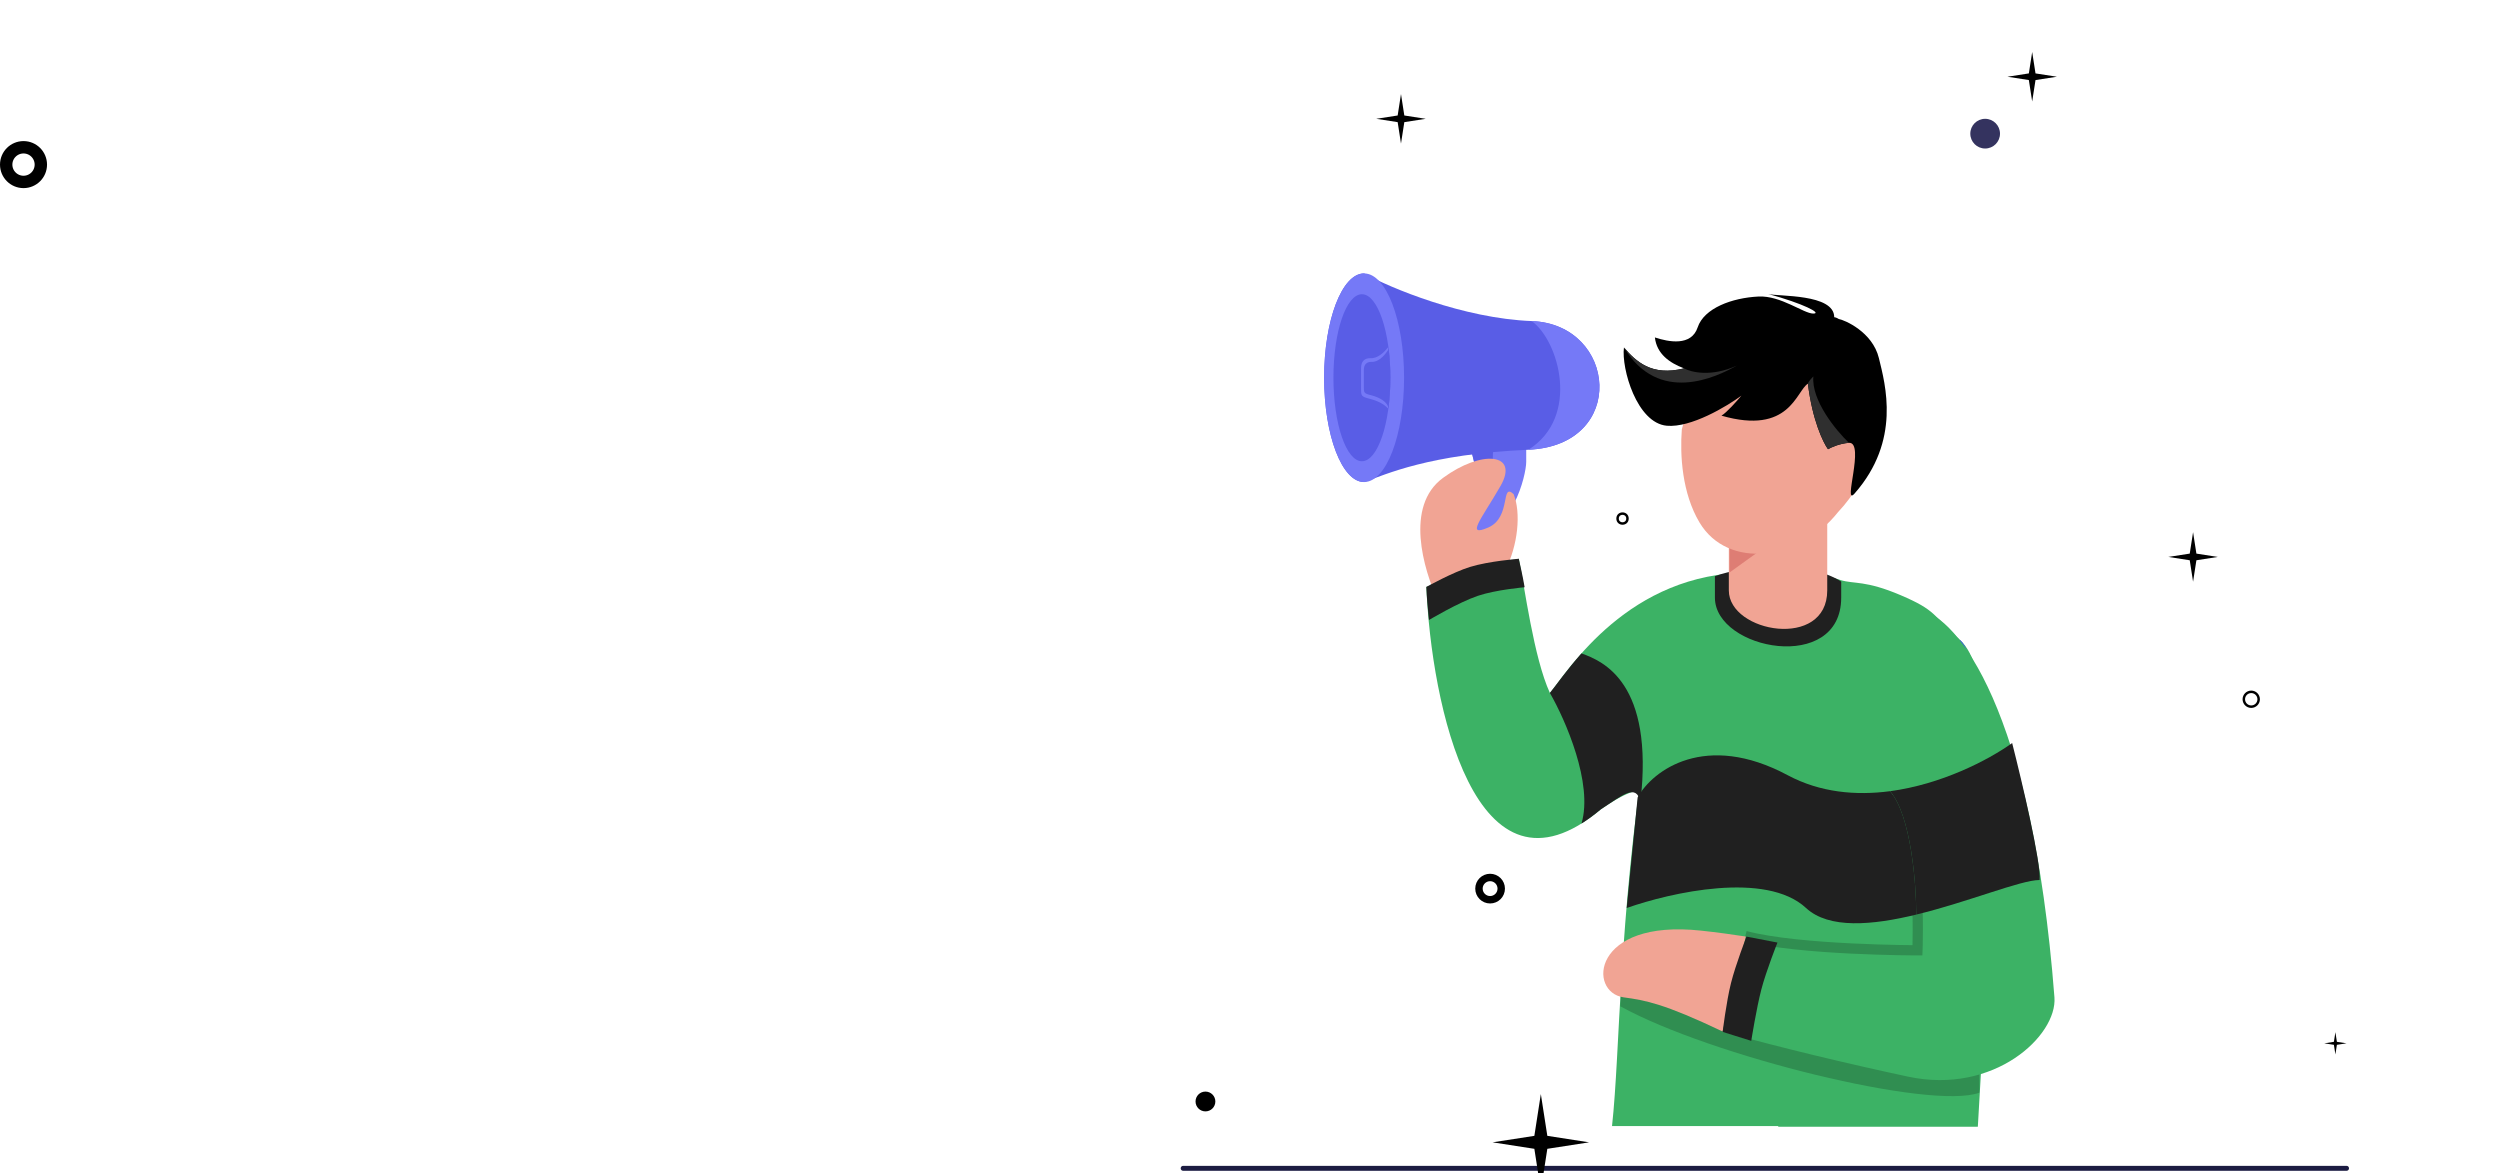 <svg width="1010" height="474" viewBox="0 0 1010 474" fill="none" xmlns="http://www.w3.org/2000/svg">
<circle cx="9.5" cy="66.5" r="7" stroke="black" stroke-width="5"/>
<g clip-path="url(#clip0_1_544)">
<path d="M685.385 248.801C688.118 243.318 694.279 240.342 697.018 239.539C702.494 236.895 724.41 234.026 733.658 234.015C742.905 234.003 752.164 243.582 750.136 264.819C748.107 286.056 753.672 355.576 750.306 403.528C734.542 486.715 651.272 421.254 661.938 399.868C662.59 373.157 681.968 255.655 685.385 248.801Z" fill="#4052F2"/>
<path d="M741.2 239.483C739.278 236.198 734.458 234.696 732.289 234.357L731.599 230.59C733.769 231.272 739.206 232.978 743.591 234.343C749.073 236.048 753.523 234.33 767.916 240.478C782.308 246.625 780.598 248.339 791.913 258.601C803.228 268.862 805.158 309.598 804.334 341.838C803.383 379.04 800.788 426.134 799.045 455.192H718.416C716.922 447.086 741.022 372.852 739.632 356.961C737.895 337.098 737.855 304.219 738.182 291.888C738.509 279.558 739.178 266.2 741.909 258.662C744.639 251.124 743.603 243.59 741.2 239.483Z" fill="#3CB265"/>
<path d="M777.678 380.55C773.579 389.048 754.753 397.816 745.852 401.134C745.349 398.415 744.64 394.326 743.865 389.493C748.969 384.809 759.65 369.61 761.539 346.318C763.429 323.026 760.679 297.342 759.069 287.412L791.913 258.602C803.228 268.862 785.13 312.382 782.759 334.304C780.389 356.227 782.803 369.924 777.678 380.55Z" fill="#4052F2"/>
<path d="M785.583 338.775C783.212 360.697 797.511 380.607 792.386 391.23C789.653 396.896 765.667 392 757.148 396.213C762.046 386.996 771.701 365.554 771.138 353.499C770.434 338.43 768.34 305.895 776.884 291.5C783.72 279.984 792.113 275.27 795.455 274.353C794.137 292.058 787.273 323.142 785.583 338.775Z" fill="#3243E1"/>
<path d="M690.858 242.629C666.559 257.728 666.217 291.568 664.899 300.2C653.846 372.584 654.621 424.02 651.261 454.918C676.981 454.918 758.172 454.918 798.476 454.918C796.069 390.91 786.876 260.864 769.356 252.759C747.455 242.629 695.978 238.848 690.858 242.629Z" fill="#3CB265"/>
<path opacity="0.2" d="M770.75 432.053C781.444 434.348 791.251 433.687 799.68 431.215V441.441C780.248 448.657 691.043 426.635 654.621 406.557L655.138 391.193C680.575 399.361 745.993 426.739 770.75 432.053Z" fill="black"/>
<path d="M776.139 246.458C754.146 252.645 755.628 285.727 758.817 299.679C765.75 330.012 783.302 388.733 776.139 388.733C756.484 388.733 738.467 383.16 707.091 378.518L697.878 417.274C719.137 423.162 745.394 429.499 770.75 434.943C805.695 442.444 831.181 418.339 829.995 402.933C820.931 285.298 790.322 249.601 776.139 246.458Z" fill="#3CB265"/>
<path opacity="0.2" fill-rule="evenodd" clip-rule="evenodd" d="M776.718 384.003C776.718 384.003 776.718 384.003 774.652 383.92C774.652 385.988 774.652 385.988 774.651 385.988H774.51C774.448 385.988 774.366 385.988 774.266 385.988C774.215 385.988 774.16 385.988 774.101 385.988C773.741 385.988 773.214 385.983 772.534 385.978C771.176 385.967 769.213 385.942 766.792 385.9C761.948 385.807 755.263 385.626 747.897 385.264C733.231 384.541 715.636 383.093 704.567 380.141L705.632 376.145C716.223 378.973 733.404 380.41 748.1 381.134C755.414 381.491 762.055 381.672 766.869 381.765C769.275 381.806 771.223 381.832 772.569 381.842C772.594 381.842 772.62 381.842 772.645 381.842C772.647 381.77 772.649 381.692 772.651 381.615C772.684 380.178 772.717 378.12 772.719 375.613C772.724 370.597 772.603 363.815 772.103 356.729C771.601 349.629 770.722 342.293 769.232 336.143C768.487 333.069 767.601 330.344 766.56 328.116C765.512 325.871 764.364 324.253 763.158 323.261L765.788 320.068C767.651 321.602 769.121 323.826 770.308 326.366C771.503 328.925 772.467 331.932 773.251 335.169C774.82 341.64 775.719 349.236 776.228 356.437C776.738 363.652 776.86 370.539 776.855 375.618C776.853 378.156 776.819 380.25 776.785 381.708C776.768 382.437 776.752 383.01 776.739 383.398C776.736 383.512 776.732 383.61 776.729 383.693C776.727 383.75 776.725 383.801 776.724 383.848L776.72 383.962L776.718 383.998V384.003ZM774.652 383.92V385.988H776.638L776.718 384.003L774.652 383.92Z" fill="black"/>
<path d="M687.276 375.98C642.994 371.166 641.347 400.943 655.99 402.933C664.702 404.117 672.197 405.41 695.94 416.731L705.326 378.368C699.751 377.5 693.761 376.683 687.276 375.98Z" fill="#F1A494"/>
<path d="M718.094 380.792L705.579 378.389C705.579 378.389 701.203 389.663 699.322 397.159C697.419 404.743 695.953 416.891 695.953 416.891L707.505 420.504C707.505 420.504 709.601 407.307 711.596 399.687C713.571 392.134 718.094 380.792 718.094 380.792Z" fill="#202020"/>
<path d="M616.591 186.649V175.685L592.476 176.035C595.057 183.111 599.113 198.289 594.688 202.394C589.158 207.526 589.489 213.591 594.91 214.758C610.728 216.624 616.591 191.897 616.591 186.649Z" fill="#7579F7"/>
<path d="M592.476 176.037C595.057 183.112 599.113 198.29 594.689 202.396C594.029 203.008 593.453 203.633 592.958 204.262C596.116 205.001 602.498 204.495 602.763 196.564C603.029 188.633 603.242 179.47 603.316 175.879L592.476 176.037Z" fill="#595DE6"/>
<path d="M551.098 194.75C542.178 194.75 534.948 175.881 534.948 152.605C534.948 129.33 542.178 110.46 551.098 110.46C561.569 116.286 591.185 128.646 618.795 129.708C653.306 131.035 657.731 179.927 617.467 181.697C577.203 183.467 559.947 191.653 551.098 194.75Z" fill="#595DE6"/>
<path d="M534.946 152.606C534.946 175.882 542.177 194.75 551.096 194.75C560.015 194.75 567.246 175.882 567.246 152.606C567.246 129.33 560.015 110.461 551.096 110.461C542.177 110.461 534.946 129.33 534.946 152.606Z" fill="#7579F7"/>
<path d="M618.795 129.708C653.307 131.035 657.731 179.927 617.467 181.697C638.529 168.423 629.856 137.672 618.795 129.708Z" fill="#7579F7"/>
<path d="M538.708 152.606C538.708 171.239 543.859 186.344 550.212 186.344C556.566 186.344 561.716 171.239 561.716 152.606C561.716 133.973 556.566 118.868 550.212 118.868C543.859 118.868 538.708 133.973 538.708 152.606Z" fill="#595DE6"/>
<path d="M549.869 156.561C549.869 159.928 549.734 160.197 553.486 161.14C556.104 161.798 559.087 163.112 560.698 164.992C562.431 154.515 561.42 144.215 560.698 140.375C559.058 142.521 556.436 144.949 553.486 144.709C551.476 144.709 549.869 145.786 549.869 148.749V156.561Z" fill="#7579F7"/>
<path d="M561.016 140.992C561.469 144.613 561.716 148.525 561.716 152.606C561.716 157.022 561.427 161.24 560.901 165.106C560.785 162.341 557.07 160.46 553.973 159.686C550.876 158.911 550.986 158.69 550.986 155.925V149.509C550.986 147.076 552.314 146.191 553.973 146.191C557.247 146.456 560.033 142.762 561.016 140.992Z" fill="#595DE5"/>
<path d="M582.937 193.097C567.431 204.522 575.152 230.02 580.788 242.419C606.496 252.62 617.611 214.614 611.5 199.626C606.196 194.73 610.684 209.012 601.299 213.092C591.914 217.173 598.443 209.827 606.196 196.361C613.948 182.896 598.443 181.672 582.937 193.097Z" fill="#F1A494"/>
<path d="M613.593 225.74L576.244 237.115C578.203 283.922 595.813 369.733 646.737 326.969C653.63 322.104 666.515 314.715 662.912 324.081C702.367 328.385 731.862 266.934 741.678 235.671C730.444 231.068 718.33 230.219 707.022 231.313C657.926 231.313 633.86 270.568 626.158 279.954C619.612 265.707 615.937 236.912 613.593 225.74Z" fill="#3CB265"/>
<path d="M577.284 250.253C576.777 245.134 576.436 241.69 576.244 237.115C576.244 237.115 586.944 231.173 593.909 229.031C601.524 226.688 613.593 225.74 613.593 225.74C614.26 228.916 615.033 231.964 615.95 237.249C615.95 237.249 604.326 238.246 597.038 240.717C589.204 243.372 577.307 250.486 577.307 250.486L577.284 250.253Z" fill="#202020"/>
<path d="M638.914 263.976C632.787 270.855 628.63 276.942 626.159 279.954C632.416 290.819 643.728 316.582 638.914 332.713C641.43 331.143 644.037 329.237 646.737 326.969C655.444 321.335 661.055 316.294 662.74 323.995C668.276 275.862 647.773 267.136 638.914 263.976Z" fill="#202020"/>
<path d="M692.824 241.444C692.824 262.624 743.845 272.347 743.845 241.444V234.947C730.849 226.524 705.098 228.209 692.824 232.781V241.444Z" fill="#202020"/>
<path d="M698.445 238.516V211.993L738.204 203.832V238.516C738.204 262.591 698.445 255.655 698.445 238.516Z" fill="#F1A494"/>
<path d="M698.726 231.3V211.305L718.606 207.225C720.511 208.041 723.421 210.734 719.83 214.978C716.24 219.222 703.623 227.628 698.726 231.3Z" fill="#DE7D74"/>
<path d="M686.59 211.063C698.015 230.241 726.986 226.569 742.492 206.982C769.831 177.857 753.099 143.575 719.239 145.126C692.151 146.367 681.428 164.574 679.453 173.522C678.674 183.916 679.548 199.242 686.59 211.063Z" fill="#F1A494"/>
<path d="M746.976 178.9C753.596 178.524 744.303 204.998 749.222 199.405C768.091 177.952 761.66 155.338 759.072 144.674C756.484 134.01 745.075 129.242 742.868 128.877C741.92 128.285 741.246 128.141 741.028 128.143C741.016 118.58 718.375 119.861 714.328 118.762C728.544 122.62 736.298 126.682 732.566 126.682C728.655 126.682 719.486 119.358 710.451 119.795C699.696 120.315 688.422 124.53 685.857 132.258C683.292 139.986 674.094 138.158 668.574 136.326C669.318 142.946 674.472 146.618 680.36 148.818C667.122 152.145 660.861 145.899 656.072 140.387C654.979 148.849 661.259 170.911 673.399 172C683.111 172.871 697.544 164.246 703.547 159.824C701.711 162.034 697.523 166.747 695.465 167.927C723.116 175.884 725.615 157.958 730.393 155.01C732.177 169.721 736.553 178.789 738.518 181.484C739.743 180.747 743.15 179.198 746.976 178.9Z" fill="black"/>
<path d="M738.519 181.484C739.744 180.746 743.15 179.197 746.975 178.899C741.82 174.001 731.726 161.775 732.597 152.063C730.833 153.83 730.393 154.764 730.393 155.009C732.177 169.72 736.553 178.788 738.519 181.484Z" fill="#2F2F2F"/>
<path d="M680.36 148.816C667.122 152.143 660.861 145.897 656.073 140.386C670.078 163.542 693.239 152.478 701.694 147.686C691.4 152.407 683.182 150.406 680.36 148.816Z" fill="#2F2F2F"/>
<path d="M722.184 313.165C689.068 295.453 667.655 311.098 661.604 322.169L657.192 366.834C674.949 360.577 713.472 351.817 729.645 366.834C738.884 375.411 756.465 373.788 774.168 369.495C774.168 356.959 772.05 329.439 763.579 319.639C749.886 321.459 735.394 320.232 722.184 313.165Z" fill="#202020"/>
<path d="M823.987 355.521C824.757 349.168 816.927 315.992 812.916 300.198C803.031 307.232 784.213 316.895 763.58 319.638C772.051 329.437 774.169 356.958 774.169 369.493C795.203 364.391 816.407 355.521 823.987 355.521Z" fill="#202020"/>
<path fill-rule="evenodd" clip-rule="evenodd" d="M477 472C477 471.448 477.429 471 477.958 471H948.043C948.572 471 949 471.448 949 472C949 472.552 948.572 473 948.043 473H477.958C477.429 473 477 472.552 477 472Z" fill="#1C1C42"/>
<path d="M566 38L567.344 46.657L576 48L567.344 49.343L566 58L564.656 49.343L556 48L564.656 46.657L566 38Z" fill="black"/>
<path d="M622.5 442L625.12 458.88L642 461.5L625.12 464.12L622.5 481L619.88 464.12L603 461.5L619.88 458.88L622.5 442Z" fill="black"/>
<path d="M821 21L822.344 29.657L831 31L822.344 32.343L821 41L819.656 32.343L811 31L819.656 29.657L821 21Z" fill="black"/>
<path d="M886 215L887.344 223.656L896 225L887.344 226.344L886 235L884.656 226.344L876 225L884.656 223.656L886 215Z" fill="black"/>
<path d="M943.5 417L944.105 420.895L948 421.5L944.105 422.105L943.5 426L942.895 422.105L939 421.5L942.895 420.895L943.5 417Z" fill="black"/>
<circle cx="602" cy="359" r="4.5" stroke="black" stroke-width="3"/>
<circle cx="802" cy="54" r="6" fill="#34335F"/>
<circle cx="655.5" cy="209.5" r="2" stroke="black"/>
<circle cx="487" cy="445" r="4" fill="black"/>
<circle cx="909.5" cy="282.5" r="3" stroke="black"/>
</g>
<defs>
<clipPath id="clip0_1_544">
<rect width="592.5" height="474" fill="white" transform="translate(417)"/>
</clipPath>
</defs>
</svg>
